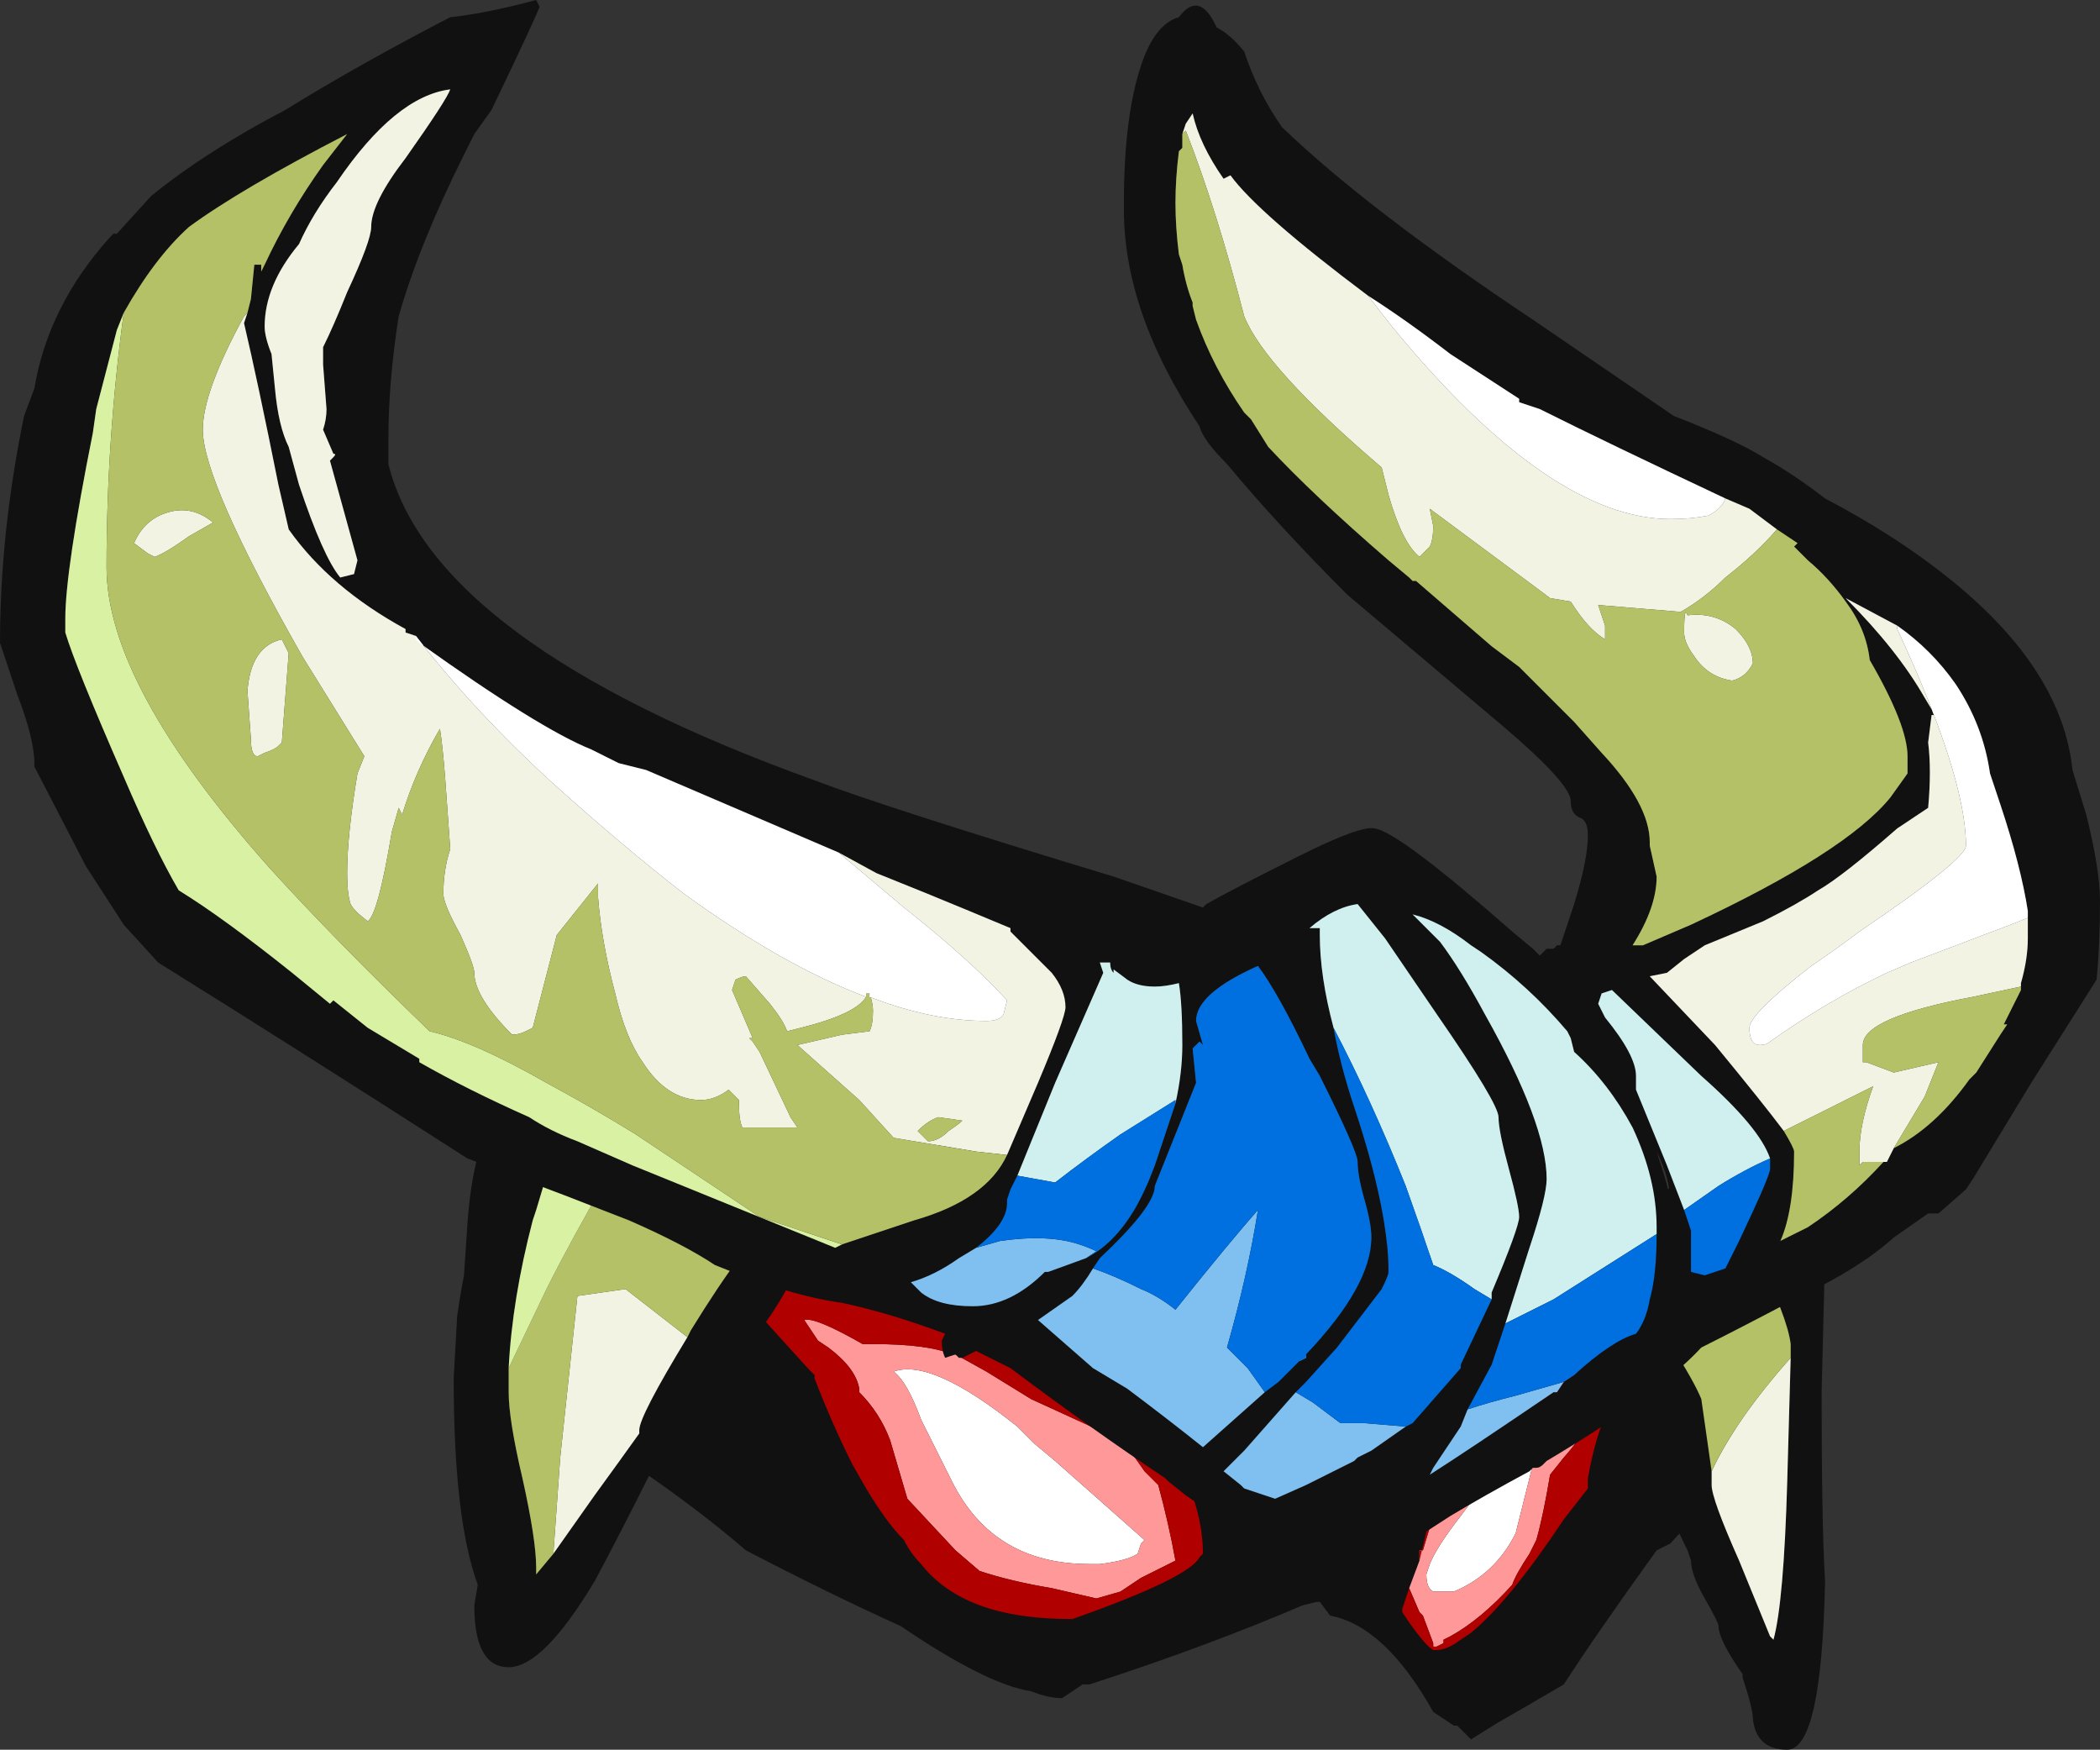 <?xml version="1.0" encoding="UTF-8" standalone="no"?>
<svg xmlns:ffdec="https://www.free-decompiler.com/flash" xmlns:xlink="http://www.w3.org/1999/xlink" ffdec:objectType="shape" height="25.45px" width="30.55px" xmlns="http://www.w3.org/2000/svg">
  <rect width="100%" height="100%" fill="#333333" stroke="none"/>
  <g transform="matrix(1.0, 0.0, 0.0, 1.0, 12.85, 23.1)">
    <path d="M0.9 -6.55 L11.7 -3.95 Q12.4 -2.6 12.55 -1.65 11.85 -1.1 11.45 -0.65 L11.25 -0.55 Q10.35 0.7 9.9 1.4 L9.3 1.75 8.95 1.95 8.55 2.2 8.35 2.0 8.3 2.0 8.0 1.8 Q7.3 0.55 6.5 0.4 L6.35 0.2 6.3 0.2 6.1 0.25 Q4.7 0.85 3.0 1.4 L2.9 1.4 2.6 1.6 Q2.4 1.6 2.15 1.5 1.5 1.4 0.25 0.55 -0.75 0.1 -2.0 -0.55 -2.75 -1.2 -3.8 -1.9 L-2.3 -4.25 -1.8 -4.75 0.9 -6.55" fill="#111111" fill-rule="evenodd" stroke="none"/>
    <path d="M2.2 -2.1 L2.5 -1.85 3.8 -0.7 3.75 -0.65 3.7 -0.5 Q3.55 -0.4 3.15 -0.35 L3.0 -0.35 Q1.6 -0.35 1.0 -1.55 L0.55 -2.45 Q0.35 -3.0 0.15 -3.15 0.7 -3.35 1.95 -2.35 L2.2 -2.1 M8.55 -1.25 Q9.05 -1.75 9.45 -1.85 L9.45 -1.8 9.2 -0.8 Q8.9 -0.2 8.3 0.05 L8.0 0.05 Q7.9 0.0 7.9 -0.2 L7.95 -0.35 Q8.05 -0.6 8.4 -1.05 L8.55 -1.25" fill="#ffffff" fill-rule="evenodd" stroke="none"/>
    <path d="M2.15 -2.75 L3.35 -2.2 3.45 -2.2 3.8 -1.7 4.0 -1.5 Q4.15 -0.95 4.25 -0.4 L3.75 -0.15 3.45 0.05 3.1 0.15 2.45 0.0 Q1.85 -0.1 1.4 -0.25 L1.05 -0.55 0.35 -1.3 0.1 -2.15 Q-0.05 -2.55 -0.35 -2.85 L-0.35 -2.9 Q-0.4 -3.2 -0.8 -3.5 L-0.95 -3.6 -1.15 -3.9 Q-1.0 -3.95 -0.3 -3.55 L-0.15 -3.55 Q0.65 -3.55 1.0 -3.4 L1.05 -3.4 1.5 -3.15 2.15 -2.75 M2.2 -2.1 L1.95 -2.35 Q0.7 -3.35 0.15 -3.15 0.35 -3.0 0.55 -2.45 L1.0 -1.55 Q1.6 -0.35 3.0 -0.35 L3.15 -0.35 Q3.55 -0.4 3.7 -0.5 L3.75 -0.65 3.8 -0.7 2.5 -1.85 2.2 -2.1 M7.8 -0.4 L7.8 -0.55 7.85 -0.55 8.0 -1.05 10.25 -2.7 Q10.35 -2.4 9.9 -1.9 L9.7 -1.65 Q9.6 -1.05 9.5 -0.7 L9.4 -0.5 Q9.2 -0.2 9.15 -0.05 8.7 0.45 8.25 0.7 L8.15 0.75 8.15 0.8 8.05 0.85 8.0 0.85 8.0 0.8 7.85 0.4 7.8 0.35 7.65 0.0 7.8 -0.4 M8.55 -1.25 L8.4 -1.05 Q8.05 -0.6 7.95 -0.35 L7.9 -0.2 Q7.9 0.0 8.0 0.05 L8.3 0.05 Q8.9 -0.2 9.2 -0.8 L9.45 -1.8 9.45 -1.85 Q9.05 -1.75 8.55 -1.25" fill="#ff9999" fill-rule="evenodd" stroke="none"/>
    <path d="M1.9 -3.8 L3.85 -2.5 Q4.65 -1.45 4.65 -0.5 L4.6 -0.45 Q4.45 -0.15 2.75 0.45 2.05 0.45 1.55 0.3 0.9 0.1 0.55 -0.35 0.4 -0.5 0.3 -0.7 0.05 -0.95 -0.25 -1.45 L-0.45 -1.8 Q-0.75 -2.4 -1.0 -3.05 L-1.0 -3.1 -1.1 -3.2 -2.55 -4.8 -1.35 -4.45 Q-1.1 -4.3 -0.85 -4.2 L1.9 -3.8 M2.15 -2.75 L1.5 -3.15 1.05 -3.4 1.0 -3.4 Q0.65 -3.55 -0.15 -3.55 L-0.3 -3.55 Q-1.0 -3.95 -1.15 -3.9 L-0.95 -3.6 -0.8 -3.5 Q-0.4 -3.2 -0.35 -2.9 L-0.35 -2.85 Q-0.05 -2.55 0.1 -2.15 L0.35 -1.3 1.05 -0.55 1.4 -0.25 Q1.85 -0.1 2.45 0.0 L3.1 0.15 3.45 0.05 3.75 -0.15 4.25 -0.4 Q4.15 -0.95 4.0 -1.5 L3.8 -1.7 3.45 -2.2 3.35 -2.2 2.15 -2.75 M7.8 -0.4 L8.05 -1.45 10.0 -3.1 Q10.55 -3.3 11.15 -3.65 L11.45 -3.35 Q10.8 -3.15 10.5 -2.5 10.35 -2.15 10.25 -1.6 L10.25 -1.45 9.9 -1.0 Q9.1 0.2 8.55 0.65 L8.4 0.75 Q8.2 0.9 8.05 0.9 L8.0 0.9 Q7.9 0.85 7.65 0.5 L7.55 0.35 7.55 0.3 7.65 0.0 7.8 0.35 7.85 0.4 8.0 0.8 8.0 0.85 8.05 0.85 8.15 0.8 8.15 0.75 8.25 0.7 Q8.7 0.45 9.15 -0.05 9.2 -0.2 9.4 -0.5 L9.5 -0.7 Q9.6 -1.05 9.7 -1.65 L9.9 -1.9 Q10.35 -2.4 10.25 -2.7 L8.0 -1.05 7.85 -0.55 7.8 -0.55 7.8 -0.4" fill="#b00000" fill-rule="evenodd" stroke="none"/>
    <path d="M9.35 -3.9 L11.4 -5.8 Q11.85 -6.0 12.25 -6.05 L13.7 -4.85 13.65 -2.85 Q13.65 -0.95 13.7 -0.1 13.65 2.35 13.15 2.35 12.7 2.35 12.65 1.9 12.65 1.75 12.5 1.3 L12.5 1.25 Q12.15 0.75 12.15 0.55 12.15 0.5 11.95 0.15 11.75 -0.2 11.75 -0.4 L11.7 -0.55 11.65 -0.65 Q11.5 -0.95 11.5 -1.05 L11.5 -1.1 Q11.25 -1.65 11.25 -1.7 L11.25 -1.8 11.0 -2.4 10.5 -3.55 9.35 -3.9 M12.6 -4.9 L11.45 -3.55 Q11.8 -3.0 11.9 -2.75 L12.05 -1.7 12.05 -1.5 Q12.05 -1.3 12.45 -0.4 L12.9 0.7 12.95 0.75 Q13.1 0.2 13.15 -1.55 L13.2 -3.35 13.2 -3.55 Q13.15 -3.95 12.7 -4.85 L12.6 -4.9 M-6.1 -4.55 L-6.05 -5.3 Q-6.0 -6.0 -5.85 -6.45 L-1.25 -4.8 Q-1.25 -4.4 -2.25 -3.15 L-3.35 -1.75 Q-3.85 -0.75 -4.2 -0.1 -4.95 1.15 -5.45 1.15 -5.95 1.15 -5.95 0.25 L-5.9 -0.05 Q-6.25 -1.0 -6.25 -3.05 L-6.2 -3.95 Q-6.15 -4.3 -6.1 -4.55 M-2.05 -4.95 L-2.0 -5.4 -4.1 -6.0 -4.7 -6.2 -4.9 -6.0 -5.05 -5.5 -5.1 -5.35 Q-5.4 -4.2 -5.45 -3.2 L-5.45 -2.85 Q-5.45 -2.45 -5.25 -1.6 -5.05 -0.7 -5.05 -0.3 L-5.05 -0.2 -4.8 -0.5 -4.2 -1.35 Q-3.8 -1.9 -3.55 -2.25 L-3.55 -2.3 Q-3.55 -2.5 -2.85 -3.65 L-2.8 -3.75 Q-2.4 -4.4 -2.1 -4.8 L-2.05 -4.95" fill="#111111" fill-rule="evenodd" stroke="none"/>
    <path d="M11.45 -3.55 L12.6 -4.9 11.45 -3.55 M13.2 -3.35 L13.15 -1.55 Q13.1 0.2 12.95 0.75 L12.9 0.7 12.45 -0.4 Q12.05 -1.3 12.05 -1.5 L12.05 -1.7 Q12.4 -2.45 13.2 -3.35 M-2.0 -5.4 L-2.05 -4.95 -2.0 -5.4 M-2.85 -3.65 Q-3.55 -2.5 -3.55 -2.3 L-3.55 -2.25 Q-3.8 -1.9 -4.2 -1.35 L-4.8 -0.5 -4.7 -1.9 -4.45 -4.25 -3.75 -4.35 -2.85 -3.65" fill="#f2f3e2" fill-rule="evenodd" stroke="none"/>
    <path d="M11.45 -3.55 L12.6 -4.9 12.7 -4.85 Q13.15 -3.95 13.2 -3.55 L13.2 -3.35 Q12.4 -2.45 12.05 -1.7 L11.9 -2.75 Q11.8 -3.0 11.45 -3.55 M-2.0 -5.4 L-2.05 -4.95 -2.1 -4.8 Q-2.4 -4.4 -2.8 -3.75 L-2.85 -3.65 -3.75 -4.35 -4.45 -4.25 -4.7 -1.9 -4.8 -0.5 -5.05 -0.2 -5.05 -0.3 Q-5.05 -0.7 -5.25 -1.6 -5.45 -2.45 -5.45 -2.85 L-5.45 -3.2 -4.9 -4.35 Q-4.55 -5.05 -4.0 -6.0 L-4.1 -6.0 -2.0 -5.4 M-4.9 -6.0 L-4.7 -6.2 -4.9 -6.0" fill="#b4c166" fill-rule="evenodd" stroke="none"/>
    <path d="M-5.45 -3.2 Q-5.4 -4.2 -5.1 -5.35 L-5.05 -5.5 -4.9 -6.0 -4.7 -6.2 -4.1 -6.0 -4.0 -6.0 Q-4.55 -5.05 -4.9 -4.35 L-5.45 -3.2" fill="#d8f1a3" fill-rule="evenodd" stroke="none"/>
    <path d="M13.0 -15.4 Q12.8 -15.55 12.6 -15.7 L12.25 -15.85 Q10.55 -16.65 9.55 -17.15 L9.25 -17.25 9.25 -17.3 8.25 -17.95 Q7.6 -18.45 7.05 -18.8 5.45 -20.0 5.05 -20.55 L4.95 -20.5 Q4.6 -21.0 4.5 -21.45 L4.4 -21.3 4.35 -21.15 4.35 -20.95 4.3 -20.9 Q4.25 -20.5 4.25 -20.15 4.25 -19.8 4.3 -19.4 L4.35 -19.25 Q4.4 -18.95 4.5 -18.7 L4.5 -18.65 4.55 -18.45 Q4.8 -17.75 5.25 -17.1 L5.35 -17.0 5.6 -16.6 Q6.25 -15.9 7.35 -14.95 L7.65 -14.7 7.7 -14.65 7.75 -14.65 8.85 -13.7 9.25 -13.4 10.05 -12.6 10.45 -12.15 Q11.15 -11.4 11.15 -10.85 L11.15 -10.8 11.25 -10.35 Q11.25 -9.9 10.9 -9.35 L11.05 -9.35 11.75 -9.65 Q14.0 -10.7 14.65 -11.5 L14.9 -11.85 14.9 -12.1 Q14.9 -12.55 14.35 -13.5 14.3 -13.95 14.0 -14.35 13.75 -14.7 13.45 -14.95 L13.25 -15.15 13.3 -15.2 13.0 -15.4 M12.8 -16.45 Q13.25 -16.2 13.7 -15.85 14.75 -15.3 15.55 -14.65 17.15 -13.35 17.3 -11.9 L17.5 -11.25 Q17.7 -10.45 17.7 -10.0 17.7 -9.35 17.65 -8.85 L16.7 -7.35 15.85 -5.95 15.75 -5.8 15.35 -5.45 15.2 -5.45 14.7 -5.1 Q14.2 -4.65 13.35 -4.25 12.5 -3.8 11.9 -3.5 11.25 -2.8 9.65 -1.85 L9.6 -1.8 Q9.55 -1.75 9.5 -1.75 L9.45 -1.75 9.4 -1.7 Q8.75 -1.35 8.25 -1.05 6.8 -0.1 6.5 -0.1 5.95 -0.1 5.65 -0.4 L5.55 -0.6 Q5.05 -0.9 4.4 -1.35 L4.15 -1.55 4.1 -1.6 Q3.05 -2.3 1.85 -3.2 L1.35 -3.45 1.15 -3.35 1.1 -3.35 1.05 -3.4 0.9 -3.35 Q0.85 -3.45 0.85 -3.6 L0.9 -3.7 Q0.1 -4.0 -0.6 -4.15 -1.35 -4.25 -2.45 -4.7 -2.9 -5.0 -3.7 -5.35 L-4.6 -5.7 -6.05 -6.25 Q-8.7 -7.95 -10.55 -9.1 L-11.05 -9.65 -11.6 -10.5 -12.35 -11.95 -12.35 -12.0 Q-12.35 -12.35 -12.6 -13.0 L-12.85 -13.75 Q-12.85 -15.35 -12.5 -17.05 L-12.35 -17.45 Q-12.15 -18.65 -11.25 -19.65 L-11.2 -19.7 -11.15 -19.7 -10.65 -20.25 Q-9.85 -20.9 -8.7 -21.5 -7.65 -22.15 -6.3 -22.85 -5.8 -22.9 -5.05 -23.1 L-5.0 -23.0 Q-5.1 -22.75 -5.7 -21.5 L-5.95 -21.15 -6.1 -20.85 Q-6.75 -19.55 -7.05 -18.5 -7.2 -17.55 -7.2 -16.7 L-7.2 -16.35 Q-6.55 -13.75 -1.0 -11.75 0.05 -11.35 3.35 -10.35 L4.65 -9.9 4.7 -9.95 Q5.05 -10.15 6.05 -10.65 6.95 -11.1 7.15 -11.05 7.5 -11.0 9.15 -9.55 L9.45 -9.3 9.55 -9.2 9.65 -9.3 9.75 -9.3 9.8 -9.35 9.85 -9.35 10.05 -9.95 Q10.25 -10.6 10.25 -10.95 10.25 -11.15 10.15 -11.2 10.0 -11.25 10.0 -11.45 10.0 -11.7 9.0 -12.55 L6.75 -14.45 Q5.75 -15.45 5.0 -16.35 4.65 -16.7 4.6 -16.9 3.5 -18.55 3.5 -20.05 L3.5 -20.15 Q3.5 -21.4 3.75 -22.15 3.95 -22.75 4.3 -22.85 4.6 -23.25 4.85 -22.7 5.05 -22.6 5.25 -22.35 5.45 -21.75 5.8 -21.25 7.05 -20.05 9.45 -18.45 L11.5 -17.05 Q12.4 -16.7 12.8 -16.45 M11.25 -5.15 L11.25 -5.25 Q11.25 -5.95 10.9 -6.7 10.55 -7.35 10.05 -7.8 L10.0 -8.0 9.95 -8.1 Q9.4 -8.75 8.7 -9.25 L8.55 -9.35 Q8.1 -9.7 7.7 -9.8 L8.1 -9.4 Q8.4 -9.0 8.75 -8.35 9.65 -6.75 9.65 -5.95 9.65 -5.7 9.4 -4.95 L9.05 -3.85 8.85 -3.25 8.5 -2.6 8.4 -2.35 8.0 -1.75 7.95 -1.65 Q8.5 -2.0 9.75 -2.85 L9.8 -2.85 9.9 -3.0 10.05 -3.1 Q10.6 -3.6 10.95 -3.7 11.1 -3.9 11.15 -4.2 11.25 -4.55 11.25 -5.15 M8.85 -4.2 L8.85 -4.3 Q9.25 -5.25 9.25 -5.4 9.25 -5.55 9.1 -6.1 8.95 -6.65 8.95 -6.85 8.95 -7.05 8.05 -8.35 L7.3 -9.45 6.9 -9.95 Q6.55 -9.9 6.2 -9.6 L6.35 -9.6 6.35 -9.5 Q6.35 -8.9 6.55 -8.15 6.65 -7.6 6.85 -7.0 7.35 -5.5 7.35 -4.6 7.35 -4.55 7.25 -4.35 L6.6 -3.5 6.15 -3.0 6.0 -2.85 5.25 -2.0 4.95 -1.7 5.2 -1.5 5.25 -1.45 5.7 -1.3 6.15 -1.5 6.85 -1.85 6.9 -1.9 7.1 -2.0 7.6 -2.35 7.7 -2.4 8.4 -3.2 8.4 -3.25 8.85 -4.2 M6.15 -3.4 Q7.1 -4.4 7.1 -5.1 7.1 -5.3 7.0 -5.65 6.9 -6.0 6.9 -6.2 6.9 -6.35 6.35 -7.45 L6.2 -7.7 Q5.75 -8.65 5.45 -9.05 4.55 -8.65 4.55 -8.25 L4.65 -7.9 4.6 -7.95 4.5 -7.85 4.55 -7.35 3.95 -5.85 Q3.95 -5.55 3.15 -4.8 L3.05 -4.65 Q2.9 -4.4 2.75 -4.25 L2.25 -3.9 3.05 -3.2 3.55 -2.9 Q4.15 -2.45 4.65 -2.05 L5.55 -2.85 5.75 -3.0 6.05 -3.3 6.15 -3.4 M14.75 -14.0 L14.0 -14.4 Q14.75 -13.65 15.15 -12.95 L15.3 -12.7 15.25 -12.7 15.2 -12.3 Q15.25 -11.9 15.2 -11.35 L14.75 -11.05 Q13.95 -10.35 13.6 -10.15 13.3 -9.95 12.8 -9.7 L11.95 -9.35 11.65 -9.15 11.4 -8.95 11.15 -8.9 12.1 -7.9 Q12.8 -7.05 13.1 -6.65 13.25 -6.4 13.25 -6.35 13.25 -5.5 13.05 -5.05 L13.45 -5.25 Q14.05 -5.65 14.55 -6.2 L14.6 -6.2 14.7 -6.4 Q15.3 -6.7 15.8 -7.4 L15.9 -7.5 16.25 -8.05 16.35 -8.2 16.3 -8.2 16.55 -8.7 16.55 -8.75 16.55 -8.8 Q16.65 -9.15 16.65 -9.45 L16.65 -9.85 Q16.55 -10.5 16.25 -11.4 L16.1 -11.85 Q16.0 -12.55 15.6 -13.15 15.25 -13.65 14.75 -14.0 M12.9 -6.25 Q12.75 -6.7 11.9 -7.45 L10.6 -8.7 10.45 -8.65 10.4 -8.5 10.5 -8.3 Q10.95 -7.75 10.95 -7.45 L10.95 -7.25 11.4 -6.15 11.65 -5.5 11.75 -5.2 11.75 -4.6 11.95 -4.55 12.25 -4.65 12.45 -5.05 Q12.9 -6.0 12.9 -6.1 L12.9 -6.25 M1.8 -6.3 L2.25 -7.35 Q2.65 -8.3 2.65 -8.45 2.65 -8.7 2.45 -8.95 L1.85 -9.55 1.85 -9.6 1.25 -9.85 Q0.65 -10.1 -0.1 -10.4 L-0.65 -10.7 -3.45 -11.9 -3.85 -12.0 -4.25 -12.2 Q-5.0 -12.5 -6.75 -13.75 L-6.8 -13.8 -6.8 -13.85 -6.95 -13.9 -6.95 -13.95 Q-8.05 -14.55 -8.65 -15.4 L-8.8 -16.05 Q-9.1 -17.55 -9.3 -18.4 L-9.25 -18.55 -9.2 -18.75 -9.15 -19.25 -9.05 -19.25 -9.05 -19.15 -9.0 -19.25 Q-8.65 -20.0 -8.15 -20.7 L-7.8 -21.15 Q-9.35 -20.35 -10.1 -19.8 -10.6 -19.35 -11.05 -18.55 L-11.15 -18.3 -11.45 -17.15 -11.5 -16.8 Q-11.9 -14.8 -11.9 -14.1 L-11.9 -13.9 Q-11.75 -13.4 -11.05 -11.8 -10.6 -10.75 -10.25 -10.15 -9.6 -9.75 -8.6 -8.95 L-8.05 -8.5 -8.0 -8.55 -7.5 -8.15 -6.75 -7.7 -6.75 -7.65 Q-6.05 -7.25 -5.15 -6.85 -4.85 -6.65 -4.45 -6.5 L-3.65 -6.15 -0.7 -4.95 -0.6 -5.0 0.45 -5.35 Q1.5 -5.65 1.8 -6.3 M4.25 -7.05 Q4.35 -7.5 4.35 -7.9 4.35 -8.5 4.3 -8.8 4.1 -8.75 3.95 -8.75 3.7 -8.75 3.55 -8.85 L3.35 -9.0 3.35 -8.95 Q3.3 -9.0 3.3 -9.1 L3.15 -9.1 3.2 -8.95 2.5 -7.35 1.95 -6.0 1.85 -5.8 1.8 -5.65 1.8 -5.6 Q1.8 -5.3 1.35 -4.95 L1.1 -4.8 Q0.75 -4.55 0.4 -4.45 0.45 -4.4 0.55 -4.3 0.8 -4.1 1.3 -4.1 1.85 -4.1 2.35 -4.6 L2.4 -4.6 2.95 -4.8 Q3.35 -5.0 3.65 -5.5 3.8 -5.75 3.95 -6.15 L4.25 -7.05 M11.45 -5.6 Q11.45 -5.95 11.25 -6.35 11.45 -5.75 11.45 -5.6 M-7.95 -20.45 Q-8.3 -20.0 -8.5 -19.55 -9.0 -18.95 -9.0 -18.35 -9.0 -18.2 -8.9 -17.95 L-8.85 -17.45 Q-8.8 -16.9 -8.65 -16.6 L-8.5 -16.05 Q-8.15 -15.0 -7.9 -14.7 L-7.7 -14.75 -7.65 -14.95 -8.05 -16.4 -8.0 -16.45 Q-7.95 -16.5 -8.0 -16.5 L-8.15 -16.85 Q-8.1 -17.0 -8.1 -17.15 L-8.15 -17.8 -8.15 -18.05 Q-8.0 -18.35 -7.8 -18.85 -7.45 -19.6 -7.45 -19.8 -7.45 -20.15 -6.95 -20.8 -6.35 -21.65 -6.3 -21.8 -7.1 -21.7 -7.95 -20.45" fill="#111111" fill-rule="evenodd" stroke="none"/>
    <path d="M12.25 -15.85 L12.6 -15.7 Q12.8 -15.55 13.0 -15.4 12.7 -15.05 12.25 -14.7 11.95 -14.4 11.6 -14.2 L10.4 -14.3 10.5 -14.0 10.5 -13.8 Q10.25 -13.95 10.0 -14.35 L9.7 -14.4 9.5 -14.55 7.95 -15.7 8.0 -15.45 Q8.0 -15.25 7.95 -15.15 L7.8 -15.0 Q7.55 -15.2 7.35 -15.9 L7.25 -16.3 Q5.55 -17.75 5.25 -18.5 4.85 -20.05 4.4 -21.2 L4.35 -21.15 4.4 -21.3 4.5 -21.45 Q4.6 -21.0 4.95 -20.5 L5.05 -20.55 Q5.45 -20.0 7.05 -18.8 L7.4 -18.35 Q9.7 -15.55 11.45 -15.55 11.75 -15.55 12.0 -15.6 12.2 -15.7 12.25 -15.85 M13.1 -6.65 Q12.8 -7.05 12.1 -7.9 L11.15 -8.9 11.4 -8.95 11.65 -9.15 11.95 -9.35 12.8 -9.7 Q13.3 -9.95 13.6 -10.15 13.95 -10.35 14.75 -11.05 L15.2 -11.35 Q15.25 -11.9 15.2 -12.3 L15.25 -12.7 15.3 -12.7 15.15 -12.95 Q14.75 -13.65 14.0 -14.4 L14.75 -14.0 14.75 -13.95 Q15.75 -11.8 15.75 -10.8 15.75 -10.6 14.2 -9.55 13.8 -9.25 13.5 -9.05 12.6 -8.35 12.6 -8.15 12.6 -7.9 12.75 -7.9 12.85 -7.9 12.9 -7.95 13.75 -8.55 14.6 -8.95 L14.95 -9.1 16.4 -9.65 16.65 -9.75 16.65 -9.85 16.65 -9.45 Q16.65 -9.15 16.55 -8.8 L16.55 -8.75 15.85 -8.6 Q14.25 -8.3 14.25 -7.9 14.25 -7.7 14.25 -7.65 L14.3 -7.65 14.7 -7.5 15.35 -7.65 15.15 -7.15 14.7 -6.4 14.6 -6.2 14.55 -6.2 14.25 -6.2 14.2 -6.15 14.2 -6.35 Q14.2 -6.75 14.4 -7.3 L13.1 -6.65 M-0.65 -10.7 L-0.1 -10.4 Q0.65 -10.1 1.25 -9.85 L1.85 -9.6 1.85 -9.55 2.45 -8.95 Q2.65 -8.7 2.65 -8.45 2.65 -8.3 2.25 -7.35 L1.8 -6.3 1.35 -6.35 0.15 -6.55 -0.35 -7.1 -1.25 -7.9 -0.6 -8.05 -0.2 -8.1 Q-0.15 -8.2 -0.15 -8.4 -0.15 -8.5 -0.2 -8.65 L-0.2 -8.6 Q0.7 -8.25 1.5 -8.25 1.7 -8.25 1.75 -8.35 L1.8 -8.55 Q1.25 -9.15 0.3 -9.9 L-0.65 -10.7 M-9.25 -18.55 L-9.3 -18.4 Q-9.1 -17.55 -8.8 -16.05 L-8.65 -15.4 Q-8.05 -14.55 -6.95 -13.95 L-6.95 -13.9 -6.8 -13.85 Q-5.95 -12.75 -4.8 -11.7 -3.8 -10.8 -2.9 -10.1 -1.45 -9.05 -0.25 -8.6 -0.4 -8.35 -1.2 -8.15 L-1.4 -8.1 Q-1.45 -8.25 -1.65 -8.5 L-2.0 -8.9 Q-2.05 -8.9 -2.15 -8.85 L-2.2 -8.7 -1.9 -8.0 -1.95 -8.0 -1.9 -7.95 -1.8 -7.8 -1.35 -6.85 -1.25 -6.7 -2.05 -6.7 Q-2.1 -6.8 -2.1 -7.05 L-2.1 -7.1 -2.25 -7.25 Q-2.45 -7.1 -2.65 -7.1 -3.15 -7.1 -3.5 -7.65 -3.75 -8.0 -3.9 -8.65 -4.1 -9.4 -4.15 -10.05 L-4.15 -10.25 -4.75 -9.5 -5.1 -8.15 -5.2 -8.1 Q-5.3 -8.05 -5.4 -8.05 -5.95 -8.6 -5.95 -8.95 -5.95 -9.05 -6.15 -9.5 -6.4 -9.95 -6.4 -10.1 -6.4 -10.45 -6.3 -10.75 L-6.35 -11.45 Q-6.4 -12.2 -6.45 -12.5 -6.8 -11.9 -7.0 -11.25 L-7.05 -11.35 -7.15 -11.0 Q-7.35 -9.8 -7.5 -9.7 -7.7 -9.85 -7.75 -9.95 -7.8 -10.1 -7.8 -10.4 -7.8 -10.95 -7.65 -11.85 L-7.55 -12.1 -8.45 -13.55 Q-9.9 -16.1 -9.9 -16.85 -9.9 -17.4 -9.3 -18.5 L-9.25 -18.55 M1.15 -6.8 L0.8 -6.85 Q0.65 -6.8 0.5 -6.65 L0.65 -6.5 Q0.8 -6.5 0.95 -6.65 1.1 -6.75 1.15 -6.8 M12.35 -13.2 Q12.0 -13.25 11.8 -13.55 11.65 -13.75 11.65 -13.9 11.65 -14.3 11.7 -14.15 12.1 -14.2 12.4 -13.95 12.65 -13.7 12.65 -13.45 12.55 -13.25 12.35 -13.2 M-7.95 -20.45 Q-7.1 -21.7 -6.3 -21.8 -6.35 -21.65 -6.95 -20.8 -7.45 -20.15 -7.45 -19.8 -7.45 -19.6 -7.8 -18.85 -8.0 -18.35 -8.15 -18.05 L-8.15 -17.8 -8.1 -17.15 Q-8.1 -17.0 -8.15 -16.85 L-8.0 -16.5 Q-7.95 -16.5 -8.0 -16.45 L-8.05 -16.4 -7.65 -14.95 -7.7 -14.75 -7.9 -14.7 Q-8.15 -15.0 -8.5 -16.05 L-8.65 -16.6 Q-8.8 -16.9 -8.85 -17.45 L-8.9 -17.95 Q-9.0 -18.2 -9.0 -18.35 -9.0 -18.95 -8.5 -19.55 -8.3 -20.0 -7.95 -20.45 M-9.75 -15.5 L-10.1 -15.3 Q-10.45 -15.05 -10.6 -15.0 L-10.7 -15.05 -10.9 -15.2 Q-10.75 -15.55 -10.4 -15.65 -10.05 -15.75 -9.75 -15.5 M-8.75 -13.8 L-8.65 -13.6 -8.75 -12.3 -8.8 -12.25 Q-8.85 -12.2 -9.0 -12.15 L-9.1 -12.1 Q-9.2 -12.1 -9.2 -12.35 L-9.25 -13.05 Q-9.2 -13.7 -8.75 -13.8" fill="#f2f3e2" fill-rule="evenodd" stroke="none"/>
    <path d="M6.05 -3.3 L6.15 -3.35 6.15 -3.4 6.05 -3.3" fill="#8fa765" fill-rule="evenodd" stroke="none"/>
    <path d="M-0.6 -5.0 L-0.7 -4.95 -3.65 -6.15 -4.45 -6.5 Q-4.85 -6.65 -5.15 -6.85 -6.05 -7.25 -6.75 -7.65 L-6.75 -7.7 -7.5 -8.15 -8.0 -8.55 -8.05 -8.5 -8.6 -8.95 Q-9.6 -9.75 -10.25 -10.15 -10.6 -10.75 -11.05 -11.8 -11.75 -13.4 -11.9 -13.9 L-11.9 -14.1 Q-11.9 -14.8 -11.5 -16.8 L-11.45 -17.15 -11.15 -18.3 -11.05 -18.55 Q-11.3 -16.7 -11.3 -14.85 -11.3 -13.15 -8.95 -10.5 -8.0 -9.45 -6.6 -8.1 -5.95 -7.95 -4.9 -7.35 -4.25 -7.0 -3.6 -6.6 L-1.8 -5.4 -0.6 -5.0" fill="#d8f1a3" fill-rule="evenodd" stroke="none"/>
    <path d="M4.35 -21.15 L4.4 -21.2 Q4.85 -20.05 5.25 -18.5 5.55 -17.75 7.25 -16.3 L7.35 -15.9 Q7.55 -15.2 7.8 -15.0 L7.95 -15.15 Q8.0 -15.25 8.0 -15.45 L7.95 -15.7 9.5 -14.55 9.7 -14.4 10.0 -14.35 Q10.25 -13.95 10.5 -13.8 L10.5 -14.0 10.4 -14.3 11.6 -14.2 Q11.95 -14.4 12.25 -14.7 12.7 -15.05 13.0 -15.4 L13.3 -15.2 13.25 -15.15 13.45 -14.95 Q13.75 -14.7 14.0 -14.35 14.3 -13.95 14.35 -13.5 14.9 -12.55 14.9 -12.1 L14.9 -11.85 14.65 -11.5 Q14.0 -10.7 11.75 -9.65 L11.05 -9.35 10.9 -9.35 Q11.25 -9.9 11.25 -10.35 L11.15 -10.8 11.15 -10.85 Q11.15 -11.4 10.45 -12.15 L10.05 -12.6 9.25 -13.4 8.85 -13.7 7.75 -14.65 7.7 -14.65 7.65 -14.7 7.35 -14.95 Q6.25 -15.9 5.6 -16.6 L5.35 -17.0 5.25 -17.1 Q4.8 -17.75 4.55 -18.45 L4.5 -18.65 4.5 -18.7 Q4.4 -18.95 4.35 -19.25 L4.3 -19.4 Q4.25 -19.8 4.25 -20.15 4.25 -20.5 4.3 -20.9 L4.35 -20.95 4.35 -21.15 M13.1 -6.65 L14.4 -7.3 Q14.2 -6.75 14.2 -6.35 L14.2 -6.15 14.25 -6.2 14.55 -6.2 Q14.05 -5.65 13.45 -5.25 L13.05 -5.05 Q13.25 -5.5 13.25 -6.35 13.25 -6.4 13.1 -6.65 M14.7 -6.4 L15.15 -7.15 15.35 -7.65 14.7 -7.5 14.3 -7.65 14.25 -7.65 Q14.25 -7.7 14.25 -7.9 14.25 -8.3 15.85 -8.6 L16.55 -8.75 16.55 -8.7 16.3 -8.2 16.35 -8.2 16.25 -8.05 15.9 -7.5 15.8 -7.4 Q15.3 -6.7 14.7 -6.4 M-0.2 -8.65 Q-0.15 -8.5 -0.15 -8.4 -0.15 -8.2 -0.2 -8.1 L-0.6 -8.05 -1.25 -7.9 -0.35 -7.1 0.15 -6.55 1.35 -6.35 1.8 -6.3 Q1.5 -5.65 0.45 -5.35 L-0.6 -5.0 -1.8 -5.4 -3.6 -6.6 Q-4.25 -7.0 -4.9 -7.35 -5.95 -7.95 -6.6 -8.1 -8.0 -9.45 -8.95 -10.5 -11.3 -13.15 -11.3 -14.85 -11.3 -16.7 -11.05 -18.55 -10.6 -19.35 -10.1 -19.8 -9.35 -20.35 -7.8 -21.15 L-8.15 -20.7 Q-8.65 -20.0 -9.0 -19.25 L-9.05 -19.15 -9.05 -19.25 -9.15 -19.25 -9.2 -18.75 -9.25 -18.55 -9.3 -18.5 Q-9.9 -17.4 -9.9 -16.85 -9.9 -16.1 -8.45 -13.55 L-7.55 -12.1 -7.65 -11.85 Q-7.8 -10.95 -7.8 -10.4 -7.8 -10.1 -7.75 -9.95 -7.7 -9.85 -7.5 -9.7 -7.35 -9.8 -7.15 -11.0 L-7.05 -11.35 -7.0 -11.25 Q-6.8 -11.9 -6.45 -12.5 -6.4 -12.2 -6.35 -11.45 L-6.3 -10.75 Q-6.4 -10.45 -6.4 -10.1 -6.4 -9.95 -6.15 -9.5 -5.95 -9.05 -5.95 -8.95 -5.95 -8.6 -5.4 -8.05 -5.3 -8.05 -5.2 -8.1 L-5.1 -8.15 -4.75 -9.5 -4.15 -10.25 -4.15 -10.05 Q-4.1 -9.4 -3.9 -8.65 -3.75 -8.0 -3.5 -7.65 -3.15 -7.1 -2.65 -7.1 -2.45 -7.1 -2.25 -7.25 L-2.1 -7.1 -2.1 -7.05 Q-2.1 -6.8 -2.05 -6.7 L-1.25 -6.7 -1.35 -6.85 -1.8 -7.8 -1.9 -7.95 -1.95 -8.0 -1.9 -8.0 -2.2 -8.7 -2.15 -8.85 Q-2.05 -8.9 -2.0 -8.9 L-1.65 -8.5 Q-1.45 -8.25 -1.4 -8.1 L-1.2 -8.15 Q-0.4 -8.35 -0.25 -8.6 L-0.25 -8.65 -0.2 -8.65 M1.15 -6.8 Q1.1 -6.75 0.95 -6.65 0.8 -6.5 0.65 -6.5 L0.5 -6.65 Q0.65 -6.8 0.8 -6.85 L1.15 -6.8 M12.35 -13.2 Q12.55 -13.25 12.65 -13.45 12.65 -13.7 12.4 -13.95 12.1 -14.2 11.7 -14.15 11.65 -14.3 11.65 -13.9 11.65 -13.75 11.8 -13.55 12.0 -13.25 12.35 -13.2 M-9.75 -15.5 Q-10.05 -15.75 -10.4 -15.65 -10.75 -15.55 -10.9 -15.2 L-10.7 -15.05 -10.6 -15.0 Q-10.45 -15.05 -10.1 -15.3 L-9.75 -15.5 M-8.75 -13.8 Q-9.2 -13.7 -9.25 -13.05 L-9.2 -12.35 Q-9.2 -12.1 -9.1 -12.1 L-9.0 -12.15 Q-8.85 -12.2 -8.8 -12.25 L-8.75 -12.3 -8.65 -13.6 -8.75 -13.8" fill="#b4c166" fill-rule="evenodd" stroke="none"/>
    <path d="M12.25 -15.85 Q12.2 -15.7 12.0 -15.6 11.75 -15.55 11.45 -15.55 9.7 -15.55 7.4 -18.35 L7.05 -18.8 Q7.6 -18.45 8.25 -17.95 L9.25 -17.3 9.25 -17.25 9.55 -17.15 Q10.55 -16.65 12.25 -15.85 M16.65 -9.85 L16.65 -9.75 16.4 -9.65 14.95 -9.1 14.6 -8.95 Q13.75 -8.55 12.9 -7.95 12.85 -7.9 12.75 -7.9 12.6 -7.9 12.6 -8.15 12.6 -8.35 13.5 -9.05 13.8 -9.25 14.2 -9.55 15.75 -10.6 15.75 -10.8 15.75 -11.8 14.75 -13.95 L14.75 -14.0 Q15.25 -13.65 15.6 -13.15 16.0 -12.55 16.1 -11.85 L16.25 -11.4 Q16.55 -10.5 16.65 -9.85 M-0.65 -10.7 L0.3 -9.9 Q1.25 -9.15 1.8 -8.55 L1.75 -8.35 Q1.7 -8.25 1.5 -8.25 0.7 -8.25 -0.2 -8.6 L-0.2 -8.65 -0.25 -8.65 -0.25 -8.6 Q-1.45 -9.05 -2.9 -10.1 -3.8 -10.8 -4.8 -11.7 -5.95 -12.75 -6.8 -13.85 L-6.8 -13.8 -6.75 -13.75 Q-5.0 -12.5 -4.25 -12.2 L-3.85 -12.0 -3.45 -11.9 -0.65 -10.7" fill="#ffffff" fill-rule="evenodd" stroke="none"/>
    <path d="M9.05 -3.85 L9.4 -4.95 Q9.65 -5.7 9.65 -5.95 9.65 -6.75 8.75 -8.35 8.4 -9.0 8.1 -9.4 L7.7 -9.8 Q8.1 -9.7 8.55 -9.35 L8.7 -9.25 Q9.4 -8.75 9.95 -8.1 L10.0 -8.0 10.05 -7.8 Q10.55 -7.35 10.9 -6.7 11.25 -5.95 11.25 -5.25 L11.25 -5.15 9.75 -4.2 9.05 -3.85 M6.55 -8.15 Q6.35 -8.9 6.35 -9.5 L6.35 -9.6 6.2 -9.6 Q6.55 -9.9 6.9 -9.95 L7.3 -9.45 8.05 -8.35 Q8.95 -7.05 8.95 -6.85 8.95 -6.65 9.1 -6.1 9.25 -5.55 9.25 -5.4 9.25 -5.25 8.85 -4.3 L8.85 -4.2 8.6 -4.35 Q8.25 -4.6 8.0 -4.7 7.85 -5.15 7.6 -5.85 7.1 -7.1 6.55 -8.15 M11.65 -5.5 L11.4 -6.15 10.95 -7.25 10.95 -7.45 Q10.95 -7.75 10.5 -8.3 L10.4 -8.5 10.45 -8.65 10.6 -8.7 11.9 -7.45 Q12.75 -6.7 12.9 -6.25 12.55 -6.1 12.15 -5.85 L11.65 -5.5 M1.95 -6.0 L2.5 -7.35 3.2 -8.95 3.15 -9.1 3.3 -9.1 Q3.3 -9.0 3.35 -8.95 L3.35 -9.0 3.55 -8.85 Q3.7 -8.75 3.95 -8.75 4.1 -8.75 4.3 -8.8 4.35 -8.5 4.35 -7.9 4.35 -7.5 4.25 -7.05 L4.25 -7.1 3.45 -6.6 Q2.95 -6.25 2.5 -5.9 L1.95 -6.0" fill="#d0f0f0" fill-rule="evenodd" stroke="none"/>
    <path d="M9.9 -3.0 L9.8 -2.85 9.75 -2.85 Q8.5 -2.0 7.95 -1.65 L8.0 -1.75 8.4 -2.35 8.5 -2.6 Q8.8 -2.7 9.2 -2.8 L9.9 -3.0 M7.6 -2.35 L7.1 -2.0 6.9 -1.9 6.85 -1.85 6.15 -1.5 5.7 -1.3 5.25 -1.45 5.2 -1.5 4.95 -1.7 5.25 -2.0 6.0 -2.85 6.25 -2.7 6.65 -2.4 7.0 -2.4 7.6 -2.35 M3.05 -4.65 Q3.35 -4.55 3.75 -4.35 4.0 -4.25 4.25 -4.05 5.05 -5.05 5.45 -5.5 5.3 -4.55 5.0 -3.5 L5.3 -3.2 5.55 -2.85 4.65 -2.05 Q4.15 -2.45 3.55 -2.9 L3.05 -3.2 2.25 -3.9 2.75 -4.25 Q2.9 -4.4 3.05 -4.65 M2.95 -4.8 L2.4 -4.6 2.35 -4.6 Q1.85 -4.1 1.3 -4.1 0.8 -4.1 0.55 -4.3 0.45 -4.4 0.4 -4.45 0.75 -4.55 1.1 -4.8 L1.35 -4.95 1.7 -5.05 Q2.4 -5.15 2.85 -5.0 3.0 -4.95 3.1 -4.9 L2.95 -4.8" fill="#80c0f0" fill-rule="evenodd" stroke="none"/>
    <path d="M9.05 -3.85 L9.75 -4.2 11.25 -5.15 Q11.25 -4.55 11.15 -4.2 11.1 -3.9 10.95 -3.7 10.6 -3.6 10.05 -3.1 L9.9 -3.0 9.2 -2.8 Q8.8 -2.7 8.5 -2.6 L8.85 -3.25 9.05 -3.85 M6.55 -8.15 Q7.1 -7.1 7.6 -5.85 7.85 -5.15 8.0 -4.7 8.25 -4.6 8.6 -4.35 L8.85 -4.2 8.4 -3.25 8.4 -3.2 7.7 -2.4 7.6 -2.35 7.0 -2.4 6.65 -2.4 6.25 -2.7 6.0 -2.85 6.15 -3.0 6.6 -3.5 7.25 -4.35 Q7.35 -4.55 7.35 -4.6 7.35 -5.5 6.85 -7.0 6.65 -7.6 6.55 -8.15 M3.05 -4.65 L3.15 -4.8 Q3.95 -5.55 3.95 -5.85 L4.55 -7.35 4.5 -7.85 4.6 -7.95 4.65 -7.9 4.55 -8.25 Q4.55 -8.65 5.45 -9.05 5.75 -8.65 6.2 -7.7 L6.35 -7.45 Q6.9 -6.35 6.9 -6.2 6.9 -6.0 7.0 -5.65 7.1 -5.3 7.1 -5.1 7.1 -4.4 6.15 -3.4 L6.15 -3.35 6.05 -3.3 5.75 -3.0 5.55 -2.85 5.3 -3.2 5.0 -3.5 Q5.3 -4.55 5.45 -5.5 5.05 -5.05 4.25 -4.05 4.0 -4.25 3.75 -4.35 3.35 -4.55 3.05 -4.65 M11.65 -5.5 L12.15 -5.85 Q12.55 -6.1 12.9 -6.25 L12.9 -6.1 Q12.9 -6.0 12.45 -5.05 L12.25 -4.65 11.95 -4.55 11.75 -4.6 11.75 -5.2 11.65 -5.5 M1.95 -6.0 L2.5 -5.9 Q2.95 -6.25 3.45 -6.6 L4.25 -7.1 4.25 -7.05 3.95 -6.15 Q3.8 -5.75 3.65 -5.5 3.35 -5.0 2.95 -4.8 L3.1 -4.9 Q3.0 -4.95 2.85 -5.0 2.4 -5.15 1.7 -5.05 L1.35 -4.95 Q1.8 -5.3 1.8 -5.6 L1.8 -5.65 1.85 -5.8 1.95 -6.0" fill="#0070e0" fill-rule="evenodd" stroke="none"/>
  </g>
</svg>

